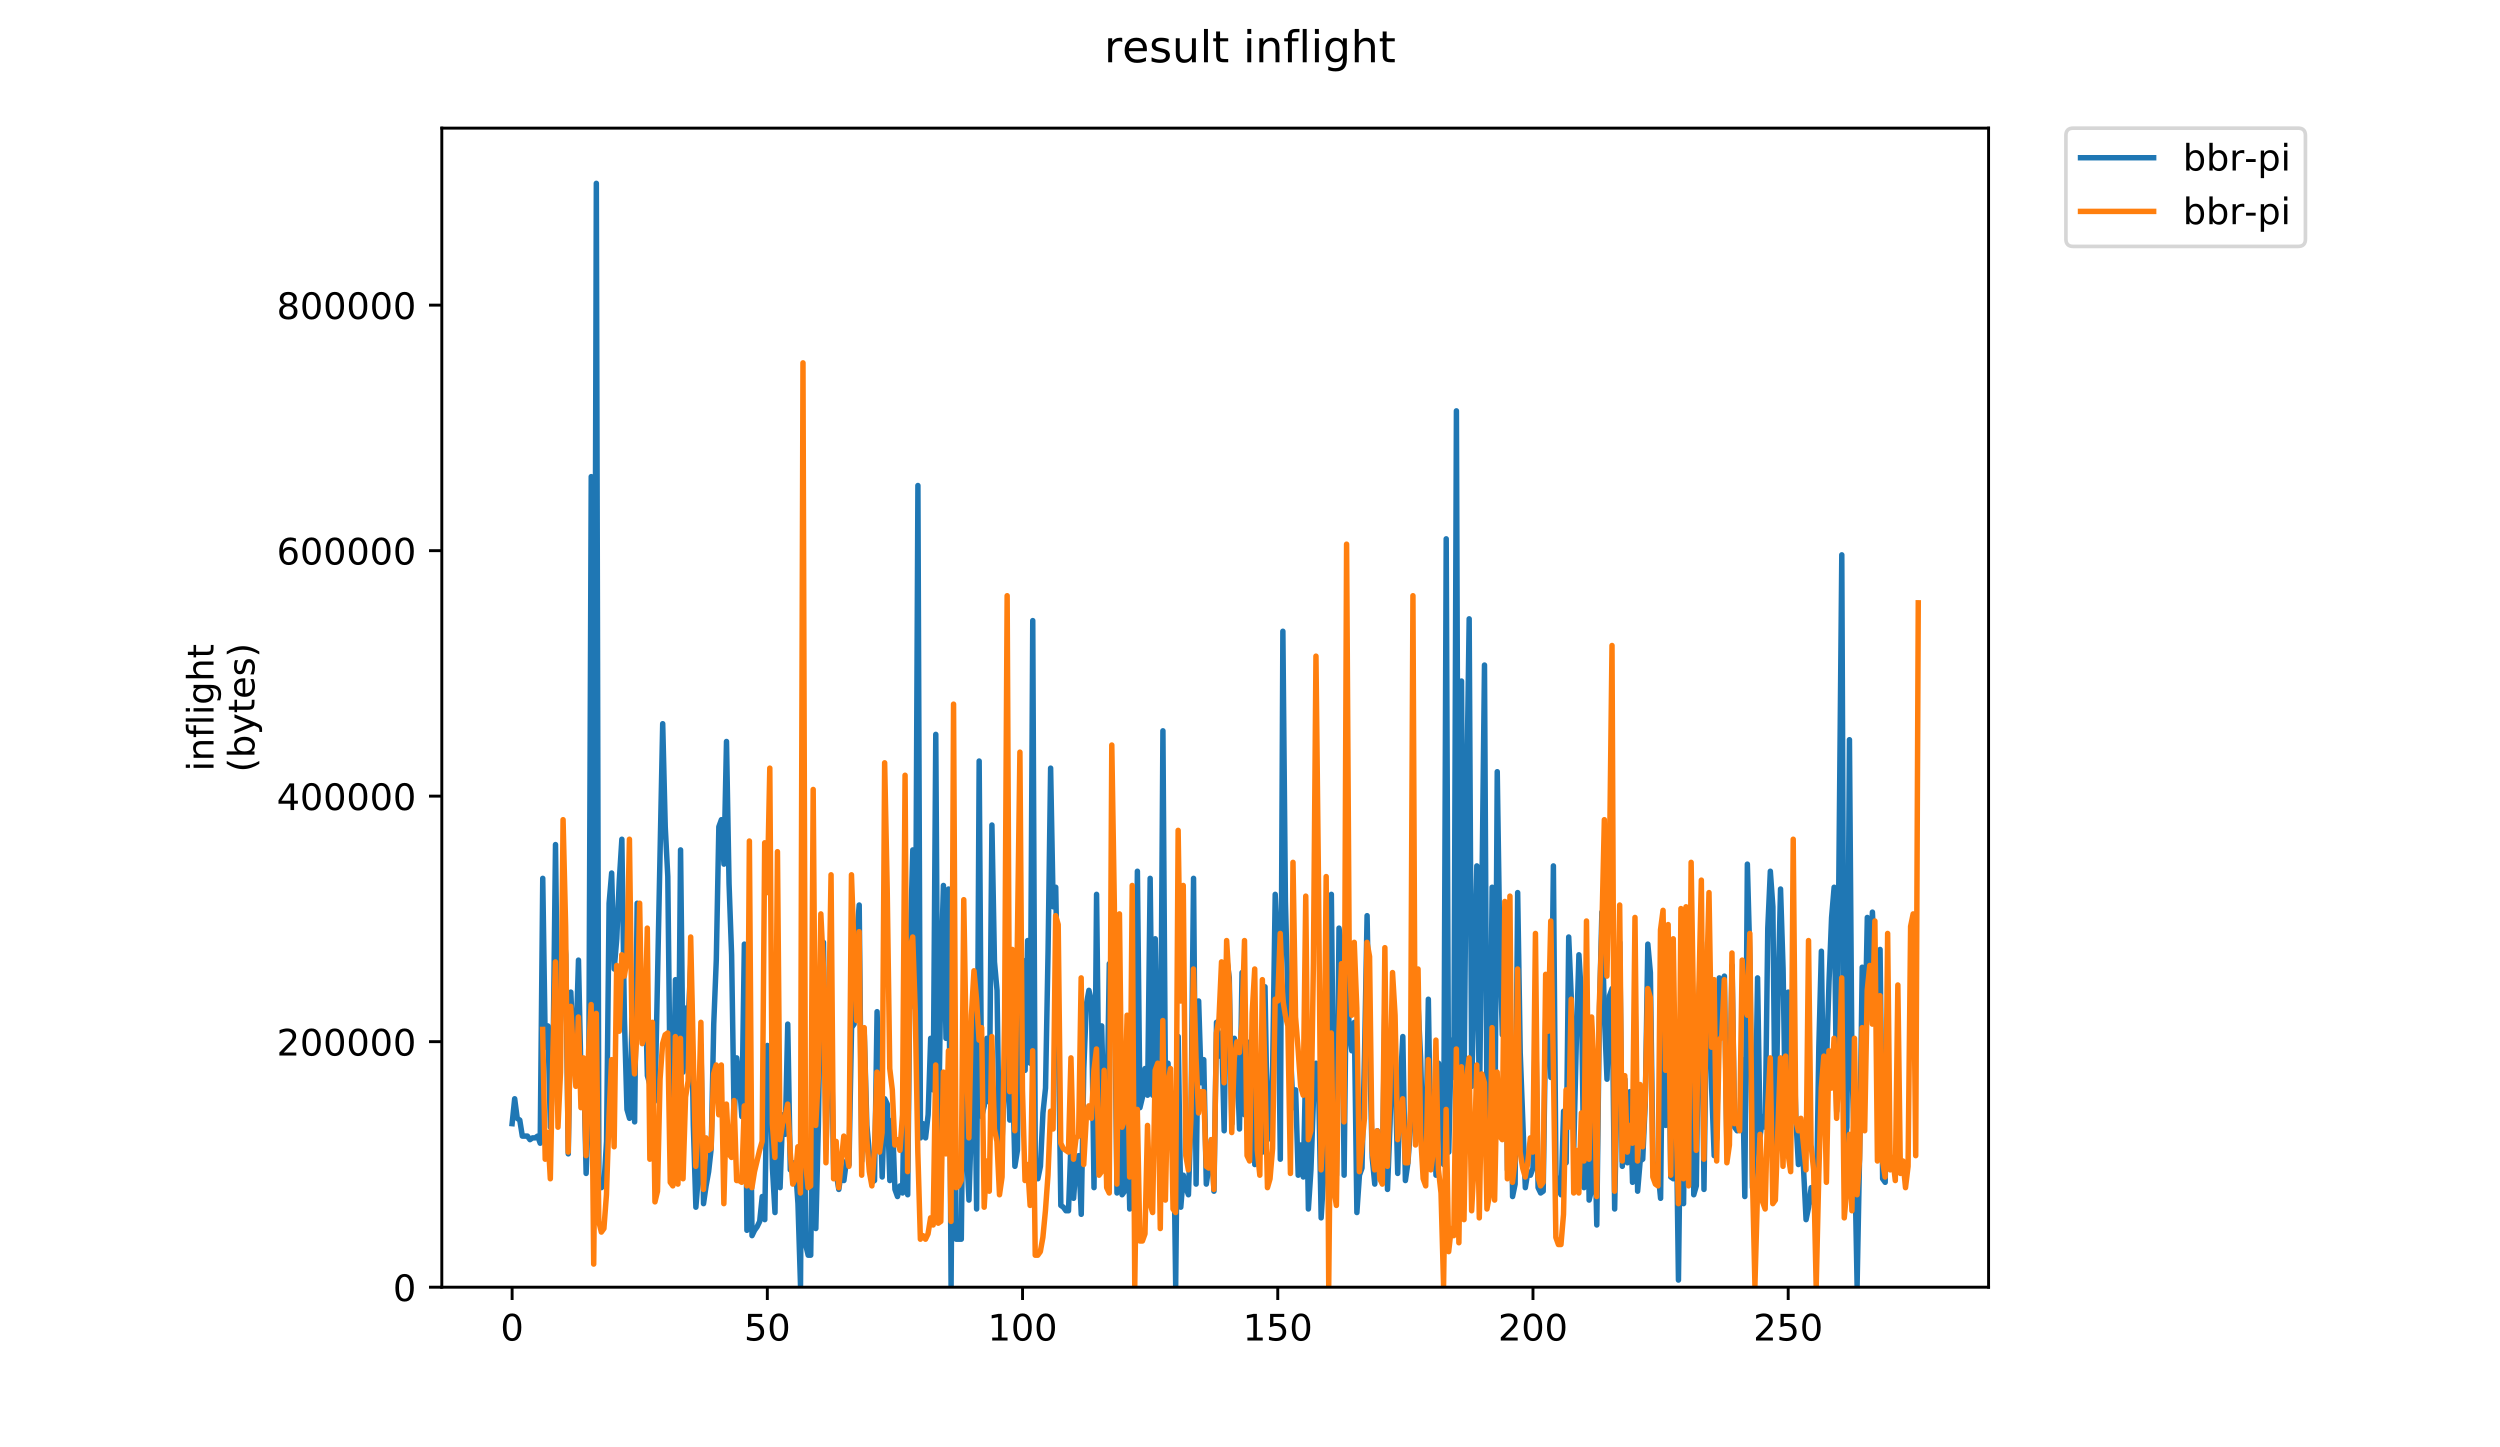 <?xml version="1.0" encoding="utf-8" standalone="no"?>
<!DOCTYPE svg PUBLIC "-//W3C//DTD SVG 1.1//EN"
  "http://www.w3.org/Graphics/SVG/1.1/DTD/svg11.dtd">
<!-- Created with matplotlib (https://matplotlib.org/) -->
<svg height="396pt" version="1.1" viewBox="0 0 684 396" width="684pt" xmlns="http://www.w3.org/2000/svg" xmlns:xlink="http://www.w3.org/1999/xlink">
 <defs>
  <style type="text/css">
*{stroke-linecap:butt;stroke-linejoin:round;}
  </style>
 </defs>
 <g id="figure_1">
  <g id="patch_1">
   <path d="M 0 396 
L 684 396 
L 684 0 
L 0 0 
z
" style="fill:#ffffff;"/>
  </g>
  <g id="axes_1">
   <g id="patch_2">
    <path d="M 120.879 352.174 
L 544.074 352.174 
L 544.074 35.062 
L 120.879 35.062 
z
" style="fill:#ffffff;"/>
   </g>
   <g id="matplotlib.axis_1">
    <g id="xtick_1">
     <g id="line2d_1">
      <defs>
       <path d="M 0 0 
L 0 3.5 
" id="m5ad373d6de" style="stroke:#000000;stroke-width:0.8;"/>
      </defs>
      <g>
       <use style="stroke:#000000;stroke-width:0.8;" x="140.115" xlink:href="#m5ad373d6de" y="352.174"/>
      </g>
     </g>
     <g id="text_1">
      <!-- 0 -->
      <defs>
       <path d="M 31.781 66.406 
Q 24.172 66.406 20.328 58.906 
Q 16.5 51.422 16.5 36.375 
Q 16.5 21.391 20.328 13.891 
Q 24.172 6.391 31.781 6.391 
Q 39.453 6.391 43.281 13.891 
Q 47.125 21.391 47.125 36.375 
Q 47.125 51.422 43.281 58.906 
Q 39.453 66.406 31.781 66.406 
z
M 31.781 74.219 
Q 44.047 74.219 50.516 64.516 
Q 56.984 54.828 56.984 36.375 
Q 56.984 17.969 50.516 8.266 
Q 44.047 -1.422 31.781 -1.422 
Q 19.531 -1.422 13.062 8.266 
Q 6.594 17.969 6.594 36.375 
Q 6.594 54.828 13.062 64.516 
Q 19.531 74.219 31.781 74.219 
z
" id="DejaVuSans-48"/>
      </defs>
      <g transform="translate(136.933 366.773)scale(0.1 -0.1)">
       <use xlink:href="#DejaVuSans-48"/>
      </g>
     </g>
    </g>
    <g id="xtick_2">
     <g id="line2d_2">
      <g>
       <use style="stroke:#000000;stroke-width:0.8;" x="209.942" xlink:href="#m5ad373d6de" y="352.174"/>
      </g>
     </g>
     <g id="text_2">
      <!-- 50 -->
      <defs>
       <path d="M 10.797 72.906 
L 49.516 72.906 
L 49.516 64.594 
L 19.828 64.594 
L 19.828 46.734 
Q 21.969 47.469 24.109 47.828 
Q 26.266 48.188 28.422 48.188 
Q 40.625 48.188 47.75 41.5 
Q 54.891 34.812 54.891 23.391 
Q 54.891 11.625 47.562 5.094 
Q 40.234 -1.422 26.906 -1.422 
Q 22.312 -1.422 17.547 -0.641 
Q 12.797 0.141 7.719 1.703 
L 7.719 11.625 
Q 12.109 9.234 16.797 8.062 
Q 21.484 6.891 26.703 6.891 
Q 35.156 6.891 40.078 11.328 
Q 45.016 15.766 45.016 23.391 
Q 45.016 31 40.078 35.438 
Q 35.156 39.891 26.703 39.891 
Q 22.75 39.891 18.812 39.016 
Q 14.891 38.141 10.797 36.281 
z
" id="DejaVuSans-53"/>
      </defs>
      <g transform="translate(203.579 366.773)scale(0.1 -0.1)">
       <use xlink:href="#DejaVuSans-53"/>
       <use x="63.623" xlink:href="#DejaVuSans-48"/>
      </g>
     </g>
    </g>
    <g id="xtick_3">
     <g id="line2d_3">
      <g>
       <use style="stroke:#000000;stroke-width:0.8;" x="279.769" xlink:href="#m5ad373d6de" y="352.174"/>
      </g>
     </g>
     <g id="text_3">
      <!-- 100 -->
      <defs>
       <path d="M 12.406 8.297 
L 28.516 8.297 
L 28.516 63.922 
L 10.984 60.406 
L 10.984 69.391 
L 28.422 72.906 
L 38.281 72.906 
L 38.281 8.297 
L 54.391 8.297 
L 54.391 0 
L 12.406 0 
z
" id="DejaVuSans-49"/>
      </defs>
      <g transform="translate(270.225 366.773)scale(0.1 -0.1)">
       <use xlink:href="#DejaVuSans-49"/>
       <use x="63.623" xlink:href="#DejaVuSans-48"/>
       <use x="127.246" xlink:href="#DejaVuSans-48"/>
      </g>
     </g>
    </g>
    <g id="xtick_4">
     <g id="line2d_4">
      <g>
       <use style="stroke:#000000;stroke-width:0.8;" x="349.596" xlink:href="#m5ad373d6de" y="352.174"/>
      </g>
     </g>
     <g id="text_4">
      <!-- 150 -->
      <g transform="translate(340.052 366.773)scale(0.1 -0.1)">
       <use xlink:href="#DejaVuSans-49"/>
       <use x="63.623" xlink:href="#DejaVuSans-53"/>
       <use x="127.246" xlink:href="#DejaVuSans-48"/>
      </g>
     </g>
    </g>
    <g id="xtick_5">
     <g id="line2d_5">
      <g>
       <use style="stroke:#000000;stroke-width:0.8;" x="419.423" xlink:href="#m5ad373d6de" y="352.174"/>
      </g>
     </g>
     <g id="text_5">
      <!-- 200 -->
      <defs>
       <path d="M 19.188 8.297 
L 53.609 8.297 
L 53.609 0 
L 7.328 0 
L 7.328 8.297 
Q 12.938 14.109 22.625 23.891 
Q 32.328 33.688 34.812 36.531 
Q 39.547 41.844 41.422 45.531 
Q 43.312 49.219 43.312 52.781 
Q 43.312 58.594 39.234 62.25 
Q 35.156 65.922 28.609 65.922 
Q 23.969 65.922 18.812 64.312 
Q 13.672 62.703 7.812 59.422 
L 7.812 69.391 
Q 13.766 71.781 18.938 73 
Q 24.125 74.219 28.422 74.219 
Q 39.75 74.219 46.484 68.547 
Q 53.219 62.891 53.219 53.422 
Q 53.219 48.922 51.531 44.891 
Q 49.859 40.875 45.406 35.406 
Q 44.188 33.984 37.641 27.219 
Q 31.109 20.453 19.188 8.297 
z
" id="DejaVuSans-50"/>
      </defs>
      <g transform="translate(409.879 366.773)scale(0.1 -0.1)">
       <use xlink:href="#DejaVuSans-50"/>
       <use x="63.623" xlink:href="#DejaVuSans-48"/>
       <use x="127.246" xlink:href="#DejaVuSans-48"/>
      </g>
     </g>
    </g>
    <g id="xtick_6">
     <g id="line2d_6">
      <g>
       <use style="stroke:#000000;stroke-width:0.8;" x="489.25" xlink:href="#m5ad373d6de" y="352.174"/>
      </g>
     </g>
     <g id="text_6">
      <!-- 250 -->
      <g transform="translate(479.706 366.773)scale(0.1 -0.1)">
       <use xlink:href="#DejaVuSans-50"/>
       <use x="63.623" xlink:href="#DejaVuSans-53"/>
       <use x="127.246" xlink:href="#DejaVuSans-48"/>
      </g>
     </g>
    </g>
   </g>
   <g id="matplotlib.axis_2">
    <g id="ytick_1">
     <g id="line2d_7">
      <defs>
       <path d="M 0 0 
L -3.5 0 
" id="m52a90363aa" style="stroke:#000000;stroke-width:0.8;"/>
      </defs>
      <g>
       <use style="stroke:#000000;stroke-width:0.8;" x="120.879" xlink:href="#m52a90363aa" y="352.174"/>
      </g>
     </g>
     <g id="text_7">
      <!-- 0 -->
      <g transform="translate(107.516 355.973)scale(0.1 -0.1)">
       <use xlink:href="#DejaVuSans-48"/>
      </g>
     </g>
    </g>
    <g id="ytick_2">
     <g id="line2d_8">
      <g>
       <use style="stroke:#000000;stroke-width:0.8;" x="120.879" xlink:href="#m52a90363aa" y="285.001"/>
      </g>
     </g>
     <g id="text_8">
      <!-- 200000 -->
      <g transform="translate(75.704 288.801)scale(0.1 -0.1)">
       <use xlink:href="#DejaVuSans-50"/>
       <use x="63.623" xlink:href="#DejaVuSans-48"/>
       <use x="127.246" xlink:href="#DejaVuSans-48"/>
       <use x="190.869" xlink:href="#DejaVuSans-48"/>
       <use x="254.492" xlink:href="#DejaVuSans-48"/>
       <use x="318.115" xlink:href="#DejaVuSans-48"/>
      </g>
     </g>
    </g>
    <g id="ytick_3">
     <g id="line2d_9">
      <g>
       <use style="stroke:#000000;stroke-width:0.8;" x="120.879" xlink:href="#m52a90363aa" y="217.829"/>
      </g>
     </g>
     <g id="text_9">
      <!-- 400000 -->
      <defs>
       <path d="M 37.797 64.312 
L 12.891 25.391 
L 37.797 25.391 
z
M 35.203 72.906 
L 47.609 72.906 
L 47.609 25.391 
L 58.016 25.391 
L 58.016 17.188 
L 47.609 17.188 
L 47.609 0 
L 37.797 0 
L 37.797 17.188 
L 4.891 17.188 
L 4.891 26.703 
z
" id="DejaVuSans-52"/>
      </defs>
      <g transform="translate(75.704 221.628)scale(0.1 -0.1)">
       <use xlink:href="#DejaVuSans-52"/>
       <use x="63.623" xlink:href="#DejaVuSans-48"/>
       <use x="127.246" xlink:href="#DejaVuSans-48"/>
       <use x="190.869" xlink:href="#DejaVuSans-48"/>
       <use x="254.492" xlink:href="#DejaVuSans-48"/>
       <use x="318.115" xlink:href="#DejaVuSans-48"/>
      </g>
     </g>
    </g>
    <g id="ytick_4">
     <g id="line2d_10">
      <g>
       <use style="stroke:#000000;stroke-width:0.8;" x="120.879" xlink:href="#m52a90363aa" y="150.656"/>
      </g>
     </g>
     <g id="text_10">
      <!-- 600000 -->
      <defs>
       <path d="M 33.016 40.375 
Q 26.375 40.375 22.484 35.828 
Q 18.609 31.297 18.609 23.391 
Q 18.609 15.531 22.484 10.953 
Q 26.375 6.391 33.016 6.391 
Q 39.656 6.391 43.531 10.953 
Q 47.406 15.531 47.406 23.391 
Q 47.406 31.297 43.531 35.828 
Q 39.656 40.375 33.016 40.375 
z
M 52.594 71.297 
L 52.594 62.312 
Q 48.875 64.062 45.094 64.984 
Q 41.312 65.922 37.594 65.922 
Q 27.828 65.922 22.672 59.328 
Q 17.531 52.734 16.797 39.406 
Q 19.672 43.656 24.016 45.922 
Q 28.375 48.188 33.594 48.188 
Q 44.578 48.188 50.953 41.516 
Q 57.328 34.859 57.328 23.391 
Q 57.328 12.156 50.688 5.359 
Q 44.047 -1.422 33.016 -1.422 
Q 20.359 -1.422 13.672 8.266 
Q 6.984 17.969 6.984 36.375 
Q 6.984 53.656 15.188 63.938 
Q 23.391 74.219 37.203 74.219 
Q 40.922 74.219 44.703 73.484 
Q 48.484 72.75 52.594 71.297 
z
" id="DejaVuSans-54"/>
      </defs>
      <g transform="translate(75.704 154.455)scale(0.1 -0.1)">
       <use xlink:href="#DejaVuSans-54"/>
       <use x="63.623" xlink:href="#DejaVuSans-48"/>
       <use x="127.246" xlink:href="#DejaVuSans-48"/>
       <use x="190.869" xlink:href="#DejaVuSans-48"/>
       <use x="254.492" xlink:href="#DejaVuSans-48"/>
       <use x="318.115" xlink:href="#DejaVuSans-48"/>
      </g>
     </g>
    </g>
    <g id="ytick_5">
     <g id="line2d_11">
      <g>
       <use style="stroke:#000000;stroke-width:0.8;" x="120.879" xlink:href="#m52a90363aa" y="83.483"/>
      </g>
     </g>
     <g id="text_11">
      <!-- 800000 -->
      <defs>
       <path d="M 31.781 34.625 
Q 24.75 34.625 20.719 30.859 
Q 16.703 27.094 16.703 20.516 
Q 16.703 13.922 20.719 10.156 
Q 24.75 6.391 31.781 6.391 
Q 38.812 6.391 42.859 10.172 
Q 46.922 13.969 46.922 20.516 
Q 46.922 27.094 42.891 30.859 
Q 38.875 34.625 31.781 34.625 
z
M 21.922 38.812 
Q 15.578 40.375 12.031 44.719 
Q 8.5 49.078 8.5 55.328 
Q 8.5 64.062 14.719 69.141 
Q 20.953 74.219 31.781 74.219 
Q 42.672 74.219 48.875 69.141 
Q 55.078 64.062 55.078 55.328 
Q 55.078 49.078 51.531 44.719 
Q 48 40.375 41.703 38.812 
Q 48.828 37.156 52.797 32.312 
Q 56.781 27.484 56.781 20.516 
Q 56.781 9.906 50.312 4.234 
Q 43.844 -1.422 31.781 -1.422 
Q 19.734 -1.422 13.25 4.234 
Q 6.781 9.906 6.781 20.516 
Q 6.781 27.484 10.781 32.312 
Q 14.797 37.156 21.922 38.812 
z
M 18.312 54.391 
Q 18.312 48.734 21.844 45.562 
Q 25.391 42.391 31.781 42.391 
Q 38.141 42.391 41.719 45.562 
Q 45.312 48.734 45.312 54.391 
Q 45.312 60.062 41.719 63.234 
Q 38.141 66.406 31.781 66.406 
Q 25.391 66.406 21.844 63.234 
Q 18.312 60.062 18.312 54.391 
z
" id="DejaVuSans-56"/>
      </defs>
      <g transform="translate(75.704 87.283)scale(0.1 -0.1)">
       <use xlink:href="#DejaVuSans-56"/>
       <use x="63.623" xlink:href="#DejaVuSans-48"/>
       <use x="127.246" xlink:href="#DejaVuSans-48"/>
       <use x="190.869" xlink:href="#DejaVuSans-48"/>
       <use x="254.492" xlink:href="#DejaVuSans-48"/>
       <use x="318.115" xlink:href="#DejaVuSans-48"/>
      </g>
     </g>
    </g>
    <g id="text_12">
     <!-- inflight -->
     <defs>
      <path d="M 9.422 54.688 
L 18.406 54.688 
L 18.406 0 
L 9.422 0 
z
M 9.422 75.984 
L 18.406 75.984 
L 18.406 64.594 
L 9.422 64.594 
z
" id="DejaVuSans-105"/>
      <path d="M 54.891 33.016 
L 54.891 0 
L 45.906 0 
L 45.906 32.719 
Q 45.906 40.484 42.875 44.328 
Q 39.844 48.188 33.797 48.188 
Q 26.516 48.188 22.312 43.547 
Q 18.109 38.922 18.109 30.906 
L 18.109 0 
L 9.078 0 
L 9.078 54.688 
L 18.109 54.688 
L 18.109 46.188 
Q 21.344 51.125 25.703 53.562 
Q 30.078 56 35.797 56 
Q 45.219 56 50.047 50.172 
Q 54.891 44.344 54.891 33.016 
z
" id="DejaVuSans-110"/>
      <path d="M 37.109 75.984 
L 37.109 68.5 
L 28.516 68.5 
Q 23.688 68.5 21.797 66.547 
Q 19.922 64.594 19.922 59.516 
L 19.922 54.688 
L 34.719 54.688 
L 34.719 47.703 
L 19.922 47.703 
L 19.922 0 
L 10.891 0 
L 10.891 47.703 
L 2.297 47.703 
L 2.297 54.688 
L 10.891 54.688 
L 10.891 58.5 
Q 10.891 67.625 15.141 71.797 
Q 19.391 75.984 28.609 75.984 
z
" id="DejaVuSans-102"/>
      <path d="M 9.422 75.984 
L 18.406 75.984 
L 18.406 0 
L 9.422 0 
z
" id="DejaVuSans-108"/>
      <path d="M 45.406 27.984 
Q 45.406 37.75 41.375 43.109 
Q 37.359 48.484 30.078 48.484 
Q 22.859 48.484 18.828 43.109 
Q 14.797 37.75 14.797 27.984 
Q 14.797 18.266 18.828 12.891 
Q 22.859 7.516 30.078 7.516 
Q 37.359 7.516 41.375 12.891 
Q 45.406 18.266 45.406 27.984 
z
M 54.391 6.781 
Q 54.391 -7.172 48.188 -13.984 
Q 42 -20.797 29.203 -20.797 
Q 24.469 -20.797 20.266 -20.094 
Q 16.062 -19.391 12.109 -17.922 
L 12.109 -9.188 
Q 16.062 -11.328 19.922 -12.344 
Q 23.781 -13.375 27.781 -13.375 
Q 36.625 -13.375 41.016 -8.766 
Q 45.406 -4.156 45.406 5.172 
L 45.406 9.625 
Q 42.625 4.781 38.281 2.391 
Q 33.938 0 27.875 0 
Q 17.828 0 11.672 7.656 
Q 5.516 15.328 5.516 27.984 
Q 5.516 40.672 11.672 48.328 
Q 17.828 56 27.875 56 
Q 33.938 56 38.281 53.609 
Q 42.625 51.219 45.406 46.391 
L 45.406 54.688 
L 54.391 54.688 
z
" id="DejaVuSans-103"/>
      <path d="M 54.891 33.016 
L 54.891 0 
L 45.906 0 
L 45.906 32.719 
Q 45.906 40.484 42.875 44.328 
Q 39.844 48.188 33.797 48.188 
Q 26.516 48.188 22.312 43.547 
Q 18.109 38.922 18.109 30.906 
L 18.109 0 
L 9.078 0 
L 9.078 75.984 
L 18.109 75.984 
L 18.109 46.188 
Q 21.344 51.125 25.703 53.562 
Q 30.078 56 35.797 56 
Q 45.219 56 50.047 50.172 
Q 54.891 44.344 54.891 33.016 
z
" id="DejaVuSans-104"/>
      <path d="M 18.312 70.219 
L 18.312 54.688 
L 36.812 54.688 
L 36.812 47.703 
L 18.312 47.703 
L 18.312 18.016 
Q 18.312 11.328 20.141 9.422 
Q 21.969 7.516 27.594 7.516 
L 36.812 7.516 
L 36.812 0 
L 27.594 0 
Q 17.188 0 13.234 3.875 
Q 9.281 7.766 9.281 18.016 
L 9.281 47.703 
L 2.688 47.703 
L 2.688 54.688 
L 9.281 54.688 
L 9.281 70.219 
z
" id="DejaVuSans-116"/>
     </defs>
     <g transform="translate(58.426 211.018)rotate(-90)scale(0.1 -0.1)">
      <use xlink:href="#DejaVuSans-105"/>
      <use x="27.783" xlink:href="#DejaVuSans-110"/>
      <use x="91.162" xlink:href="#DejaVuSans-102"/>
      <use x="126.367" xlink:href="#DejaVuSans-108"/>
      <use x="154.15" xlink:href="#DejaVuSans-105"/>
      <use x="181.934" xlink:href="#DejaVuSans-103"/>
      <use x="245.41" xlink:href="#DejaVuSans-104"/>
      <use x="308.789" xlink:href="#DejaVuSans-116"/>
     </g>
     <!-- (bytes) -->
     <defs>
      <path d="M 31 75.875 
Q 24.469 64.656 21.281 53.656 
Q 18.109 42.672 18.109 31.391 
Q 18.109 20.125 21.312 9.062 
Q 24.516 -2 31 -13.188 
L 23.188 -13.188 
Q 15.875 -1.703 12.234 9.375 
Q 8.594 20.453 8.594 31.391 
Q 8.594 42.281 12.203 53.312 
Q 15.828 64.359 23.188 75.875 
z
" id="DejaVuSans-40"/>
      <path d="M 48.688 27.297 
Q 48.688 37.203 44.609 42.844 
Q 40.531 48.484 33.406 48.484 
Q 26.266 48.484 22.188 42.844 
Q 18.109 37.203 18.109 27.297 
Q 18.109 17.391 22.188 11.75 
Q 26.266 6.109 33.406 6.109 
Q 40.531 6.109 44.609 11.75 
Q 48.688 17.391 48.688 27.297 
z
M 18.109 46.391 
Q 20.953 51.266 25.266 53.625 
Q 29.594 56 35.594 56 
Q 45.562 56 51.781 48.094 
Q 58.016 40.188 58.016 27.297 
Q 58.016 14.406 51.781 6.484 
Q 45.562 -1.422 35.594 -1.422 
Q 29.594 -1.422 25.266 0.953 
Q 20.953 3.328 18.109 8.203 
L 18.109 0 
L 9.078 0 
L 9.078 75.984 
L 18.109 75.984 
z
" id="DejaVuSans-98"/>
      <path d="M 32.172 -5.078 
Q 28.375 -14.844 24.75 -17.812 
Q 21.141 -20.797 15.094 -20.797 
L 7.906 -20.797 
L 7.906 -13.281 
L 13.188 -13.281 
Q 16.891 -13.281 18.938 -11.516 
Q 21 -9.766 23.484 -3.219 
L 25.094 0.875 
L 2.984 54.688 
L 12.5 54.688 
L 29.594 11.922 
L 46.688 54.688 
L 56.203 54.688 
z
" id="DejaVuSans-121"/>
      <path d="M 56.203 29.594 
L 56.203 25.203 
L 14.891 25.203 
Q 15.484 15.922 20.484 11.062 
Q 25.484 6.203 34.422 6.203 
Q 39.594 6.203 44.453 7.469 
Q 49.312 8.734 54.109 11.281 
L 54.109 2.781 
Q 49.266 0.734 44.188 -0.344 
Q 39.109 -1.422 33.891 -1.422 
Q 20.797 -1.422 13.156 6.188 
Q 5.516 13.812 5.516 26.812 
Q 5.516 40.234 12.766 48.109 
Q 20.016 56 32.328 56 
Q 43.359 56 49.781 48.891 
Q 56.203 41.797 56.203 29.594 
z
M 47.219 32.234 
Q 47.125 39.594 43.094 43.984 
Q 39.062 48.391 32.422 48.391 
Q 24.906 48.391 20.391 44.141 
Q 15.875 39.891 15.188 32.172 
z
" id="DejaVuSans-101"/>
      <path d="M 44.281 53.078 
L 44.281 44.578 
Q 40.484 46.531 36.375 47.5 
Q 32.281 48.484 27.875 48.484 
Q 21.188 48.484 17.844 46.438 
Q 14.5 44.391 14.5 40.281 
Q 14.5 37.156 16.891 35.375 
Q 19.281 33.594 26.516 31.984 
L 29.594 31.297 
Q 39.156 29.25 43.188 25.516 
Q 47.219 21.781 47.219 15.094 
Q 47.219 7.469 41.188 3.016 
Q 35.156 -1.422 24.609 -1.422 
Q 20.219 -1.422 15.453 -0.562 
Q 10.688 0.297 5.422 2 
L 5.422 11.281 
Q 10.406 8.688 15.234 7.391 
Q 20.062 6.109 24.812 6.109 
Q 31.156 6.109 34.562 8.281 
Q 37.984 10.453 37.984 14.406 
Q 37.984 18.062 35.516 20.016 
Q 33.062 21.969 24.703 23.781 
L 21.578 24.516 
Q 13.234 26.266 9.516 29.906 
Q 5.812 33.547 5.812 39.891 
Q 5.812 47.609 11.281 51.797 
Q 16.75 56 26.812 56 
Q 31.781 56 36.172 55.266 
Q 40.578 54.547 44.281 53.078 
z
" id="DejaVuSans-115"/>
      <path d="M 8.016 75.875 
L 15.828 75.875 
Q 23.141 64.359 26.781 53.312 
Q 30.422 42.281 30.422 31.391 
Q 30.422 20.453 26.781 9.375 
Q 23.141 -1.703 15.828 -13.188 
L 8.016 -13.188 
Q 14.5 -2 17.703 9.062 
Q 20.906 20.125 20.906 31.391 
Q 20.906 42.672 17.703 53.656 
Q 14.5 64.656 8.016 75.875 
z
" id="DejaVuSans-41"/>
     </defs>
     <g transform="translate(69.624 211.295)rotate(-90)scale(0.1 -0.1)">
      <use xlink:href="#DejaVuSans-40"/>
      <use x="39.014" xlink:href="#DejaVuSans-98"/>
      <use x="102.49" xlink:href="#DejaVuSans-121"/>
      <use x="161.67" xlink:href="#DejaVuSans-116"/>
      <use x="200.879" xlink:href="#DejaVuSans-101"/>
      <use x="262.402" xlink:href="#DejaVuSans-115"/>
      <use x="314.502" xlink:href="#DejaVuSans-41"/>
     </g>
    </g>
   </g>
   <g id="line2d_12">
    <path clip-path="url(#p602a076a33)" d="M 140.115 307.432 
L 140.813 300.623 
L 141.511 305.973 
L 142.21 306.459 
L 142.908 310.836 
L 144.304 310.836 
L 145.003 311.809 
L 145.701 311.322 
L 146.399 311.322 
L 147.097 310.836 
L 147.796 312.781 
L 148.494 240.318 
L 149.192 286.52 
L 149.891 280.684 
L 150.589 308.404 
L 151.287 291.869 
L 151.985 231.078 
L 152.684 289.438 
L 153.382 278.252 
L 154.08 252.476 
L 154.778 261.23 
L 155.477 315.699 
L 156.175 271.443 
L 156.873 287.492 
L 157.571 286.033 
L 158.27 262.689 
L 158.968 294.787 
L 159.666 290.41 
L 160.365 321.049 
L 161.063 302.568 
L 161.761 130.408 
L 162.459 302.082 
L 163.158 50.163 
L 163.856 324.453 
L 164.554 324.94 
L 165.252 323.967 
L 165.951 312.295 
L 166.649 247.127 
L 167.347 238.859 
L 168.046 265.121 
L 168.744 256.853 
L 169.442 240.805 
L 170.14 229.619 
L 170.839 278.738 
L 171.537 303.541 
L 172.235 305.973 
L 172.933 278.738 
L 173.632 306.945 
L 174.33 247.127 
L 175.028 277.766 
L 175.727 275.82 
L 176.425 266.094 
L 177.123 294.301 
L 177.821 296.733 
L 178.52 302.082 
L 179.218 301.109 
L 181.313 198.007 
L 182.011 226.215 
L 182.709 239.832 
L 183.407 302.568 
L 184.106 308.404 
L 184.804 268.039 
L 185.502 309.377 
L 186.201 232.537 
L 186.899 293.328 
L 187.597 275.82 
L 188.295 279.225 
L 188.994 263.662 
L 189.692 307.918 
L 190.39 330.289 
L 191.088 321.535 
L 191.787 286.033 
L 192.485 329.317 
L 193.183 324.453 
L 193.882 320.563 
L 194.58 314.24 
L 195.278 280.197 
L 195.976 262.689 
L 196.675 226.215 
L 197.373 224.269 
L 198.071 236.428 
L 198.769 202.871 
L 199.468 241.777 
L 200.166 261.23 
L 200.864 306.459 
L 201.563 289.438 
L 202.261 295.76 
L 202.959 305.486 
L 203.657 258.312 
L 204.356 336.612 
L 205.054 275.334 
L 205.752 338.071 
L 206.45 336.612 
L 207.149 335.639 
L 207.847 334.18 
L 208.545 327.371 
L 209.243 333.694 
L 209.942 286.033 
L 210.64 289.924 
L 211.338 319.59 
L 212.037 331.748 
L 212.735 274.848 
L 213.433 324.94 
L 214.131 305 
L 214.83 310.35 
L 215.528 280.197 
L 216.226 320.076 
L 216.924 318.131 
L 217.623 319.104 
L 218.321 329.317 
L 219.019 351.688 
L 219.718 249.558 
L 220.416 340.502 
L 221.114 343.42 
L 221.812 343.42 
L 222.511 290.41 
L 223.209 336.125 
L 223.907 307.918 
L 224.605 262.689 
L 225.304 257.826 
L 226.002 314.24 
L 226.7 284.088 
L 227.398 281.656 
L 228.097 320.076 
L 228.795 321.049 
L 229.493 325.426 
L 230.192 320.563 
L 230.89 322.994 
L 231.588 317.645 
L 232.286 318.617 
L 232.985 281.17 
L 233.683 280.197 
L 234.381 256.367 
L 235.079 247.613 
L 235.778 317.645 
L 236.476 283.115 
L 237.174 307.918 
L 238.571 323.481 
L 239.269 322.994 
L 239.967 276.793 
L 241.364 322.022 
L 242.062 300.623 
L 242.76 302.082 
L 243.459 322.994 
L 244.157 306.459 
L 244.855 325.426 
L 245.554 327.371 
L 246.252 324.453 
L 246.95 326.399 
L 247.648 281.656 
L 248.347 326.885 
L 249.045 258.312 
L 249.743 232.537 
L 250.441 275.82 
L 251.14 132.839 
L 251.838 311.322 
L 252.536 307.432 
L 253.234 311.322 
L 253.933 305 
L 254.631 284.088 
L 255.329 298.192 
L 256.028 200.925 
L 256.726 312.781 
L 257.424 267.066 
L 258.122 242.264 
L 258.821 284.088 
L 259.519 243.236 
L 260.217 352.174 
L 260.915 253.449 
L 261.614 339.043 
L 263.01 339.043 
L 263.709 276.793 
L 264.407 313.754 
L 265.105 328.344 
L 265.803 305.973 
L 266.502 275.334 
L 267.2 330.776 
L 267.898 208.22 
L 268.596 305.486 
L 269.295 302.568 
L 269.993 284.088 
L 270.691 301.596 
L 271.389 225.728 
L 272.088 263.176 
L 272.786 270.957 
L 273.484 318.131 
L 274.183 311.809 
L 274.881 293.328 
L 275.579 287.492 
L 276.277 306.459 
L 276.976 291.383 
L 277.674 319.104 
L 278.372 314.727 
L 279.07 262.203 
L 279.769 262.689 
L 280.467 292.842 
L 281.165 257.34 
L 281.864 290.897 
L 282.562 169.8 
L 283.26 318.617 
L 283.958 322.508 
L 284.657 319.104 
L 285.355 304.514 
L 286.053 297.705 
L 286.751 260.258 
L 287.45 210.166 
L 288.148 248.099 
L 288.846 242.75 
L 289.545 282.143 
L 290.243 329.803 
L 290.941 330.289 
L 291.639 331.262 
L 292.338 331.262 
L 293.036 312.295 
L 293.734 327.858 
L 294.432 318.131 
L 295.131 316.186 
L 295.829 332.235 
L 296.527 292.356 
L 297.225 274.848 
L 297.924 270.957 
L 298.622 273.875 
L 299.32 324.94 
L 300.019 244.695 
L 300.717 303.541 
L 301.415 280.684 
L 302.113 309.377 
L 302.812 307.432 
L 303.51 263.662 
L 304.208 276.307 
L 304.906 265.607 
L 305.605 326.399 
L 306.303 288.951 
L 307.001 326.885 
L 307.7 325.912 
L 308.398 300.623 
L 309.096 330.776 
L 309.794 272.416 
L 310.493 307.918 
L 311.191 238.373 
L 311.889 303.055 
L 312.587 300.137 
L 313.286 292.356 
L 313.984 299.65 
L 314.682 240.318 
L 315.381 299.65 
L 316.079 256.853 
L 316.777 297.705 
L 317.475 303.055 
L 318.174 199.953 
L 318.872 299.164 
L 319.57 290.897 
L 320.268 309.863 
L 320.967 299.164 
L 321.665 351.688 
L 322.363 283.602 
L 323.061 330.289 
L 323.76 321.535 
L 324.458 324.94 
L 325.156 326.885 
L 325.855 305.486 
L 326.553 240.318 
L 327.251 323.967 
L 327.949 273.875 
L 328.648 296.246 
L 329.346 289.924 
L 330.044 323.967 
L 330.742 319.104 
L 331.441 311.809 
L 332.139 325.912 
L 332.837 279.711 
L 333.536 288.951 
L 334.234 282.629 
L 334.932 309.377 
L 335.63 262.203 
L 336.329 267.553 
L 337.027 307.432 
L 337.725 284.088 
L 338.423 288.951 
L 339.122 308.891 
L 339.82 266.094 
L 340.518 305 
L 341.216 285.061 
L 341.915 316.186 
L 342.613 287.492 
L 343.311 318.617 
L 344.01 289.924 
L 344.708 307.432 
L 345.406 315.213 
L 346.104 269.984 
L 346.803 311.809 
L 347.501 309.863 
L 348.199 291.869 
L 348.897 244.695 
L 349.596 260.258 
L 350.294 317.158 
L 350.992 172.718 
L 351.691 246.64 
L 352.389 273.875 
L 353.785 303.055 
L 354.484 298.192 
L 355.182 321.535 
L 355.88 313.268 
L 356.578 322.022 
L 357.277 289.924 
L 357.975 330.776 
L 358.673 320.076 
L 359.372 300.623 
L 360.07 290.897 
L 360.768 296.733 
L 361.466 333.207 
L 362.165 321.535 
L 362.863 274.361 
L 363.561 304.027 
L 364.259 244.695 
L 364.958 311.322 
L 365.656 321.535 
L 366.354 253.935 
L 367.052 258.312 
L 367.751 321.535 
L 368.449 258.312 
L 369.147 282.143 
L 369.846 287.492 
L 370.544 279.711 
L 371.242 331.748 
L 371.94 321.535 
L 372.639 319.59 
L 373.337 288.465 
L 374.035 250.531 
L 374.733 287.492 
L 375.432 316.672 
L 376.13 323.967 
L 376.828 309.377 
L 377.527 316.186 
L 378.225 320.563 
L 378.923 273.389 
L 379.621 325.426 
L 380.32 307.432 
L 381.018 275.82 
L 381.716 294.301 
L 382.414 321.049 
L 383.113 296.733 
L 383.811 283.602 
L 384.509 322.994 
L 385.208 318.131 
L 385.906 308.404 
L 386.604 249.072 
L 387.302 305.486 
L 388.001 275.334 
L 388.699 289.924 
L 389.397 317.645 
L 390.095 315.213 
L 390.794 273.389 
L 391.492 316.186 
L 392.19 298.678 
L 392.888 321.535 
L 393.587 290.897 
L 394.285 300.137 
L 394.983 318.617 
L 395.682 147.429 
L 396.38 315.213 
L 397.078 284.574 
L 397.776 294.787 
L 398.475 112.413 
L 399.173 310.836 
L 399.871 186.336 
L 400.569 297.219 
L 401.268 218.92 
L 401.966 169.314 
L 402.664 297.219 
L 404.061 236.914 
L 404.759 305 
L 406.156 181.959 
L 406.854 308.891 
L 407.552 308.891 
L 408.25 242.75 
L 408.949 319.59 
L 409.647 211.138 
L 410.345 258.312 
L 411.043 283.115 
L 411.742 253.935 
L 412.44 320.076 
L 413.138 271.443 
L 413.837 327.371 
L 414.535 323.967 
L 415.233 244.209 
L 415.931 287.979 
L 417.328 324.94 
L 418.026 320.563 
L 418.724 321.535 
L 419.423 319.59 
L 420.121 276.307 
L 420.819 324.94 
L 421.518 326.399 
L 422.216 325.912 
L 422.914 278.252 
L 423.612 270.957 
L 424.311 294.787 
L 425.009 236.914 
L 425.707 321.535 
L 426.405 325.426 
L 427.104 326.885 
L 427.802 304.027 
L 428.5 318.131 
L 429.199 256.367 
L 429.897 272.902 
L 430.595 313.754 
L 431.293 284.574 
L 431.992 261.23 
L 432.69 272.902 
L 433.388 324.94 
L 434.086 277.279 
L 434.785 328.344 
L 435.483 325.426 
L 436.181 304.027 
L 436.879 335.153 
L 437.578 277.766 
L 438.276 249.558 
L 438.974 278.252 
L 439.673 295.274 
L 440.371 272.416 
L 441.069 270.471 
L 441.767 330.776 
L 443.164 257.826 
L 443.862 319.104 
L 444.56 295.274 
L 445.259 318.131 
L 445.957 298.678 
L 446.655 323.481 
L 447.354 273.389 
L 448.052 325.912 
L 448.75 317.645 
L 449.448 317.158 
L 450.147 301.596 
L 450.845 258.312 
L 451.543 266.094 
L 452.241 317.645 
L 452.94 322.994 
L 453.638 320.563 
L 454.336 327.858 
L 455.034 264.635 
L 455.733 307.918 
L 456.431 274.361 
L 457.129 322.022 
L 457.828 322.508 
L 458.526 299.164 
L 459.224 350.229 
L 459.922 293.328 
L 460.621 329.317 
L 461.319 269.498 
L 462.017 294.301 
L 462.715 260.744 
L 463.414 326.885 
L 464.112 324.453 
L 464.81 273.875 
L 465.509 257.826 
L 466.207 325.426 
L 466.905 275.334 
L 467.603 269.012 
L 468.302 297.705 
L 469 316.186 
L 469.698 311.322 
L 470.396 267.553 
L 471.095 275.82 
L 471.793 267.066 
L 472.491 315.213 
L 473.19 303.541 
L 473.888 264.148 
L 474.586 308.404 
L 475.284 309.377 
L 475.983 306.945 
L 476.681 289.924 
L 477.379 327.371 
L 478.077 236.428 
L 478.776 262.689 
L 479.474 324.94 
L 480.172 311.809 
L 480.87 267.553 
L 481.569 310.836 
L 482.267 305.486 
L 482.965 308.404 
L 483.664 253.935 
L 484.362 238.373 
L 485.06 248.099 
L 485.758 317.158 
L 486.457 272.416 
L 487.155 243.236 
L 487.853 265.121 
L 488.551 309.863 
L 489.25 271.443 
L 489.948 297.705 
L 490.646 279.711 
L 491.345 305.973 
L 492.043 318.617 
L 492.741 310.35 
L 493.439 319.59 
L 494.138 333.694 
L 494.836 330.289 
L 495.534 324.94 
L 496.931 331.748 
L 497.629 286.52 
L 498.327 260.258 
L 499.026 308.404 
L 499.724 291.383 
L 500.422 268.525 
L 501.12 251.017 
L 501.819 242.75 
L 502.517 304.027 
L 503.913 151.806 
L 504.612 313.754 
L 505.31 308.404 
L 506.008 202.384 
L 506.706 292.842 
L 507.405 314.727 
L 508.103 351.688 
L 508.801 315.213 
L 509.5 264.635 
L 510.198 286.52 
L 510.896 251.017 
L 511.594 268.525 
L 512.293 249.558 
L 513.689 281.17 
L 514.387 259.771 
L 515.086 322.508 
L 515.784 323.481 
L 516.482 282.629 
L 516.482 282.629 
" style="fill:none;stroke:#1f77b4;stroke-linecap:square;stroke-width:1.5;"/>
   </g>
   <g id="line2d_13">
    <path clip-path="url(#p602a076a33)" d="M 148.47 281.656 
L 149.169 317.158 
L 149.867 309.863 
L 150.565 322.508 
L 151.263 288.465 
L 151.962 263.176 
L 152.66 308.404 
L 153.358 293.328 
L 154.056 224.269 
L 154.755 253.449 
L 155.453 315.213 
L 156.151 275.334 
L 156.849 287.979 
L 157.548 297.219 
L 158.246 278.252 
L 158.944 303.055 
L 159.643 289.438 
L 160.341 316.186 
L 161.039 287.492 
L 161.737 274.848 
L 162.436 345.852 
L 163.134 277.279 
L 163.832 334.18 
L 164.53 337.098 
L 165.229 336.125 
L 165.927 326.885 
L 166.625 305.486 
L 167.324 289.924 
L 168.022 313.754 
L 168.72 264.148 
L 169.418 282.143 
L 170.117 261.23 
L 170.815 267.066 
L 171.513 262.689 
L 172.211 229.619 
L 172.91 281.656 
L 173.608 293.815 
L 174.306 282.143 
L 175.005 247.127 
L 175.703 285.547 
L 176.401 283.115 
L 177.099 253.935 
L 177.798 317.158 
L 178.496 279.711 
L 179.194 328.83 
L 179.892 325.912 
L 180.591 295.274 
L 181.289 285.547 
L 181.987 283.115 
L 182.685 282.629 
L 183.384 323.481 
L 184.082 324.453 
L 184.78 283.602 
L 185.479 323.967 
L 186.177 284.088 
L 186.875 322.508 
L 187.573 300.137 
L 188.272 295.76 
L 188.97 256.367 
L 190.366 319.104 
L 191.065 307.432 
L 191.763 279.711 
L 192.461 325.426 
L 193.16 311.322 
L 193.858 314.727 
L 194.556 314.24 
L 195.254 293.815 
L 195.953 291.383 
L 196.651 305 
L 197.349 291.383 
L 198.047 329.317 
L 198.746 302.082 
L 199.444 315.699 
L 200.142 316.672 
L 200.84 301.109 
L 201.539 322.994 
L 202.237 322.994 
L 202.935 323.481 
L 203.634 302.568 
L 204.332 324.453 
L 205.03 230.105 
L 205.728 324.94 
L 206.427 320.563 
L 207.823 314.727 
L 208.521 312.295 
L 209.22 230.592 
L 209.918 244.209 
L 210.616 210.166 
L 211.315 307.432 
L 212.013 316.672 
L 212.711 233.023 
L 213.409 311.809 
L 214.108 307.432 
L 214.806 305.486 
L 215.504 302.082 
L 216.202 315.213 
L 216.901 323.967 
L 217.599 322.508 
L 218.297 313.754 
L 218.996 326.399 
L 219.694 99.282 
L 220.392 318.131 
L 221.09 324.94 
L 221.789 324.453 
L 222.487 216.002 
L 223.185 307.918 
L 223.883 294.787 
L 224.582 250.045 
L 225.28 264.635 
L 225.978 318.131 
L 226.676 281.656 
L 227.375 239.346 
L 228.073 322.508 
L 228.771 312.295 
L 229.47 324.94 
L 230.866 310.836 
L 232.263 319.104 
L 232.961 239.346 
L 234.357 279.225 
L 235.056 254.908 
L 235.754 321.535 
L 236.452 281.17 
L 237.151 311.809 
L 237.849 320.563 
L 238.547 324.453 
L 239.245 314.727 
L 239.944 293.328 
L 240.642 315.213 
L 241.34 309.863 
L 242.038 208.707 
L 242.737 243.236 
L 243.435 292.356 
L 244.133 298.192 
L 244.831 313.268 
L 245.53 311.809 
L 246.228 314.727 
L 246.926 305 
L 247.625 212.111 
L 248.323 320.563 
L 249.021 259.285 
L 249.719 256.367 
L 250.418 276.793 
L 251.116 315.213 
L 251.814 339.043 
L 252.512 338.071 
L 253.211 339.043 
L 253.909 337.584 
L 254.607 333.207 
L 255.306 335.153 
L 256.004 291.383 
L 256.702 334.666 
L 257.4 334.18 
L 258.099 293.328 
L 258.797 315.699 
L 259.495 287.492 
L 260.193 334.18 
L 260.892 192.658 
L 261.59 324.94 
L 262.288 324.453 
L 262.987 322.994 
L 263.685 246.154 
L 264.383 287.979 
L 265.081 311.322 
L 265.78 277.766 
L 266.478 265.607 
L 267.176 273.389 
L 267.874 284.574 
L 268.573 281.17 
L 269.271 330.289 
L 269.969 317.645 
L 270.667 325.912 
L 271.366 283.602 
L 272.064 308.891 
L 272.762 312.295 
L 273.461 326.885 
L 274.159 322.022 
L 274.857 278.738 
L 275.555 162.992 
L 276.254 298.678 
L 276.952 259.771 
L 277.65 309.377 
L 279.047 205.789 
L 279.745 298.192 
L 280.443 322.994 
L 281.142 318.617 
L 281.84 329.803 
L 282.538 287.492 
L 283.236 343.42 
L 283.935 343.42 
L 284.633 342.448 
L 285.331 338.557 
L 286.029 331.262 
L 286.728 321.535 
L 287.426 304.027 
L 288.124 308.891 
L 288.823 250.531 
L 289.521 252.963 
L 290.219 312.781 
L 290.917 314.24 
L 292.314 315.213 
L 293.012 289.438 
L 293.71 317.158 
L 294.409 311.322 
L 295.107 310.836 
L 295.805 267.553 
L 296.503 318.617 
L 297.202 305.973 
L 297.9 302.568 
L 298.598 305.973 
L 299.297 292.842 
L 299.995 287.006 
L 300.693 321.535 
L 301.391 320.563 
L 302.09 292.842 
L 302.788 324.94 
L 303.486 326.399 
L 304.184 203.843 
L 304.883 247.613 
L 305.581 323.967 
L 306.279 250.045 
L 306.978 308.404 
L 307.676 306.459 
L 308.374 277.766 
L 309.072 322.022 
L 309.771 242.264 
L 310.469 351.688 
L 311.167 303.541 
L 311.865 339.53 
L 312.564 339.53 
L 313.262 337.584 
L 313.96 307.918 
L 314.658 329.317 
L 315.357 331.748 
L 316.055 292.842 
L 316.753 290.897 
L 317.452 336.125 
L 318.15 279.225 
L 318.848 328.344 
L 319.546 296.246 
L 320.245 292.356 
L 320.943 330.776 
L 321.641 331.748 
L 322.339 227.187 
L 323.038 273.875 
L 323.736 242.264 
L 324.434 316.186 
L 325.133 320.076 
L 325.831 306.459 
L 326.529 265.121 
L 327.227 289.438 
L 327.926 304.514 
L 328.624 298.678 
L 329.322 298.678 
L 330.02 319.104 
L 330.719 319.59 
L 331.417 311.809 
L 332.115 325.426 
L 332.814 282.629 
L 333.512 278.738 
L 334.21 263.176 
L 334.908 296.246 
L 335.607 257.34 
L 336.305 269.498 
L 337.003 309.863 
L 337.701 289.438 
L 338.4 285.061 
L 339.098 287.979 
L 339.796 280.197 
L 340.494 257.34 
L 341.193 316.186 
L 341.891 317.645 
L 342.589 277.279 
L 343.288 265.121 
L 343.986 314.727 
L 344.684 321.535 
L 345.382 268.039 
L 346.081 293.328 
L 346.779 324.94 
L 347.477 322.508 
L 348.175 314.24 
L 348.874 273.389 
L 349.572 273.875 
L 350.27 255.394 
L 350.969 273.389 
L 351.667 277.766 
L 352.365 280.684 
L 353.063 321.049 
L 353.762 235.941 
L 354.46 278.252 
L 355.158 287.006 
L 355.856 297.219 
L 356.555 299.65 
L 357.253 245.182 
L 357.951 311.809 
L 358.65 309.377 
L 359.348 263.662 
L 360.046 179.527 
L 360.744 241.777 
L 361.443 320.076 
L 362.141 306.459 
L 362.839 239.832 
L 363.537 351.688 
L 364.236 282.629 
L 364.934 325.426 
L 365.632 329.803 
L 366.33 282.629 
L 367.029 263.662 
L 367.727 306.945 
L 368.425 148.888 
L 369.124 258.799 
L 369.822 277.766 
L 370.52 257.826 
L 371.218 275.82 
L 371.917 320.563 
L 373.313 305.973 
L 374.011 257.826 
L 374.71 261.717 
L 375.408 314.727 
L 376.106 320.076 
L 376.805 309.377 
L 377.503 322.508 
L 378.201 323.967 
L 378.899 259.285 
L 379.598 319.104 
L 380.296 298.192 
L 380.994 266.094 
L 381.692 277.766 
L 382.391 311.809 
L 383.787 300.623 
L 384.485 318.131 
L 385.184 318.131 
L 385.882 304.027 
L 386.58 162.992 
L 387.279 313.268 
L 387.977 265.121 
L 388.675 310.35 
L 389.373 322.508 
L 390.072 324.453 
L 390.77 289.924 
L 391.468 320.076 
L 392.166 315.213 
L 392.865 284.574 
L 393.563 320.076 
L 394.261 326.399 
L 394.96 351.688 
L 395.658 303.541 
L 396.356 342.448 
L 397.054 336.125 
L 397.753 338.071 
L 398.451 287.006 
L 399.149 340.016 
L 399.847 291.869 
L 400.546 333.694 
L 401.244 295.274 
L 401.942 289.438 
L 402.641 331.262 
L 403.339 317.645 
L 404.037 291.383 
L 404.735 333.207 
L 405.434 293.815 
L 406.132 296.246 
L 406.83 330.776 
L 407.528 326.885 
L 408.227 281.17 
L 408.925 328.344 
L 409.623 293.328 
L 410.321 310.836 
L 411.02 311.809 
L 411.718 246.64 
L 412.416 322.508 
L 413.115 245.182 
L 413.813 323.481 
L 414.511 317.645 
L 415.209 265.121 
L 415.908 315.213 
L 416.606 319.59 
L 417.304 322.022 
L 418.002 318.131 
L 418.701 311.322 
L 419.399 315.213 
L 420.097 255.394 
L 420.796 322.022 
L 421.494 324.453 
L 422.192 323.481 
L 422.89 266.58 
L 423.589 282.143 
L 424.287 251.99 
L 424.985 290.41 
L 425.683 338.557 
L 426.382 340.502 
L 427.08 340.502 
L 427.778 332.235 
L 428.476 298.192 
L 429.175 308.404 
L 429.873 273.389 
L 430.571 326.399 
L 431.27 314.727 
L 431.968 326.399 
L 432.666 304.514 
L 433.364 317.645 
L 434.063 251.99 
L 434.761 317.158 
L 435.459 278.252 
L 436.157 292.356 
L 436.856 327.371 
L 437.554 275.334 
L 438.252 254.908 
L 438.951 224.269 
L 439.649 267.066 
L 440.347 235.941 
L 441.045 176.609 
L 441.744 325.912 
L 443.14 247.613 
L 443.838 317.645 
L 444.537 294.301 
L 445.235 315.213 
L 445.933 307.918 
L 446.632 312.781 
L 447.33 251.017 
L 448.028 317.645 
L 448.726 296.733 
L 449.425 313.754 
L 450.123 301.109 
L 450.821 270.471 
L 451.519 272.902 
L 452.218 322.022 
L 452.916 323.967 
L 453.614 324.453 
L 454.312 254.422 
L 455.011 249.072 
L 455.709 292.842 
L 456.407 252.963 
L 457.106 321.535 
L 457.804 256.853 
L 458.502 303.541 
L 459.2 329.317 
L 459.899 248.586 
L 460.597 322.508 
L 461.295 248.099 
L 461.993 324.453 
L 462.692 235.941 
L 463.39 279.225 
L 464.088 314.727 
L 464.787 271.93 
L 465.485 240.805 
L 466.183 317.158 
L 466.881 270.957 
L 467.58 244.209 
L 468.278 286.52 
L 468.976 268.039 
L 469.674 317.645 
L 470.373 284.574 
L 471.071 283.602 
L 471.769 268.039 
L 472.468 318.131 
L 473.166 313.268 
L 473.864 260.744 
L 474.562 307.432 
L 475.261 305.973 
L 475.959 309.377 
L 476.657 262.689 
L 477.355 275.334 
L 478.054 277.766 
L 478.752 255.394 
L 479.45 321.049 
L 480.148 351.688 
L 480.847 326.399 
L 481.545 310.35 
L 482.243 328.83 
L 482.942 330.776 
L 483.64 303.055 
L 484.338 289.438 
L 485.036 329.317 
L 485.735 328.344 
L 487.131 289.438 
L 487.829 319.104 
L 488.528 288.951 
L 489.226 315.699 
L 489.924 320.563 
L 490.623 229.619 
L 491.321 306.459 
L 492.019 309.377 
L 492.717 305.973 
L 494.114 320.076 
L 494.812 257.34 
L 495.51 313.268 
L 496.209 320.076 
L 496.907 352.174 
L 497.605 322.022 
L 498.303 297.705 
L 499.002 288.951 
L 499.7 323.481 
L 500.398 287.492 
L 501.097 297.705 
L 501.795 284.088 
L 502.493 305.973 
L 503.191 290.897 
L 503.89 267.553 
L 504.588 333.207 
L 505.286 325.426 
L 505.984 310.35 
L 506.683 331.262 
L 507.381 284.088 
L 508.079 326.885 
L 508.778 317.158 
L 509.476 281.17 
L 510.174 309.377 
L 510.872 270.957 
L 511.571 264.148 
L 512.269 280.197 
L 512.967 251.99 
L 513.665 317.645 
L 514.364 272.416 
L 515.062 317.645 
L 515.76 322.022 
L 516.459 255.394 
L 517.157 320.076 
L 517.855 316.672 
L 518.553 322.994 
L 519.252 269.498 
L 519.95 321.049 
L 520.648 317.645 
L 521.346 324.94 
L 522.045 319.104 
L 522.743 253.449 
L 523.441 250.045 
L 524.139 316.186 
L 524.838 164.937 
L 524.838 164.937 
" style="fill:none;stroke:#ff7f0e;stroke-linecap:square;stroke-width:1.5;"/>
   </g>
   <g id="patch_3">
    <path d="M 120.879 352.174 
L 120.879 35.062 
" style="fill:none;stroke:#000000;stroke-linecap:square;stroke-linejoin:miter;stroke-width:0.8;"/>
   </g>
   <g id="patch_4">
    <path d="M 544.074 352.174 
L 544.074 35.062 
" style="fill:none;stroke:#000000;stroke-linecap:square;stroke-linejoin:miter;stroke-width:0.8;"/>
   </g>
   <g id="patch_5">
    <path d="M 120.879 352.174 
L 544.074 352.174 
" style="fill:none;stroke:#000000;stroke-linecap:square;stroke-linejoin:miter;stroke-width:0.8;"/>
   </g>
   <g id="patch_6">
    <path d="M 120.879 35.062 
L 544.074 35.062 
" style="fill:none;stroke:#000000;stroke-linecap:square;stroke-linejoin:miter;stroke-width:0.8;"/>
   </g>
   <g id="legend_1">
    <g id="patch_7">
     <path d="M 567.234 67.419 
L 628.766 67.419 
Q 630.766 67.419 630.766 65.419 
L 630.766 37.062 
Q 630.766 35.062 628.766 35.062 
L 567.234 35.062 
Q 565.234 35.062 565.234 37.062 
L 565.234 65.419 
Q 565.234 67.419 567.234 67.419 
z
" style="fill:#ffffff;opacity:0.8;stroke:#cccccc;stroke-linejoin:miter;"/>
    </g>
    <g id="line2d_14">
     <path d="M 569.234 43.161 
L 589.234 43.161 
" style="fill:none;stroke:#1f77b4;stroke-linecap:square;stroke-width:1.5;"/>
    </g>
    <g id="line2d_15"/>
    <g id="text_13">
     <!-- bbr-pi -->
     <defs>
      <path d="M 41.109 46.297 
Q 39.594 47.172 37.812 47.578 
Q 36.031 48 33.891 48 
Q 26.266 48 22.188 43.047 
Q 18.109 38.094 18.109 28.812 
L 18.109 0 
L 9.078 0 
L 9.078 54.688 
L 18.109 54.688 
L 18.109 46.188 
Q 20.953 51.172 25.484 53.578 
Q 30.031 56 36.531 56 
Q 37.453 56 38.578 55.875 
Q 39.703 55.766 41.062 55.516 
z
" id="DejaVuSans-114"/>
      <path d="M 4.891 31.391 
L 31.203 31.391 
L 31.203 23.391 
L 4.891 23.391 
z
" id="DejaVuSans-45"/>
      <path d="M 18.109 8.203 
L 18.109 -20.797 
L 9.078 -20.797 
L 9.078 54.688 
L 18.109 54.688 
L 18.109 46.391 
Q 20.953 51.266 25.266 53.625 
Q 29.594 56 35.594 56 
Q 45.562 56 51.781 48.094 
Q 58.016 40.188 58.016 27.297 
Q 58.016 14.406 51.781 6.484 
Q 45.562 -1.422 35.594 -1.422 
Q 29.594 -1.422 25.266 0.953 
Q 20.953 3.328 18.109 8.203 
z
M 48.688 27.297 
Q 48.688 37.203 44.609 42.844 
Q 40.531 48.484 33.406 48.484 
Q 26.266 48.484 22.188 42.844 
Q 18.109 37.203 18.109 27.297 
Q 18.109 17.391 22.188 11.75 
Q 26.266 6.109 33.406 6.109 
Q 40.531 6.109 44.609 11.75 
Q 48.688 17.391 48.688 27.297 
z
" id="DejaVuSans-112"/>
     </defs>
     <g transform="translate(597.234 46.661)scale(0.1 -0.1)">
      <use xlink:href="#DejaVuSans-98"/>
      <use x="63.477" xlink:href="#DejaVuSans-98"/>
      <use x="126.953" xlink:href="#DejaVuSans-114"/>
      <use x="167.973" xlink:href="#DejaVuSans-45"/>
      <use x="204.057" xlink:href="#DejaVuSans-112"/>
      <use x="267.533" xlink:href="#DejaVuSans-105"/>
     </g>
    </g>
    <g id="line2d_16">
     <path d="M 569.234 57.839 
L 589.234 57.839 
" style="fill:none;stroke:#ff7f0e;stroke-linecap:square;stroke-width:1.5;"/>
    </g>
    <g id="line2d_17"/>
    <g id="text_14">
     <!-- bbr-pi -->
     <g transform="translate(597.234 61.339)scale(0.1 -0.1)">
      <use xlink:href="#DejaVuSans-98"/>
      <use x="63.477" xlink:href="#DejaVuSans-98"/>
      <use x="126.953" xlink:href="#DejaVuSans-114"/>
      <use x="167.973" xlink:href="#DejaVuSans-45"/>
      <use x="204.057" xlink:href="#DejaVuSans-112"/>
      <use x="267.533" xlink:href="#DejaVuSans-105"/>
     </g>
    </g>
   </g>
  </g>
  <g id="text_15">
   <!-- result inflight -->
   <defs>
    <path d="M 8.5 21.578 
L 8.5 54.688 
L 17.484 54.688 
L 17.484 21.922 
Q 17.484 14.156 20.5 10.266 
Q 23.531 6.391 29.594 6.391 
Q 36.859 6.391 41.078 11.031 
Q 45.312 15.672 45.312 23.688 
L 45.312 54.688 
L 54.297 54.688 
L 54.297 0 
L 45.312 0 
L 45.312 8.406 
Q 42.047 3.422 37.719 1 
Q 33.406 -1.422 27.688 -1.422 
Q 18.266 -1.422 13.375 4.438 
Q 8.5 10.297 8.5 21.578 
z
M 31.109 56 
z
" id="DejaVuSans-117"/>
    <path id="DejaVuSans-32"/>
   </defs>
   <g transform="translate(302.11 17.038)scale(0.12 -0.12)">
    <use xlink:href="#DejaVuSans-114"/>
    <use x="41.082" xlink:href="#DejaVuSans-101"/>
    <use x="102.605" xlink:href="#DejaVuSans-115"/>
    <use x="154.705" xlink:href="#DejaVuSans-117"/>
    <use x="218.084" xlink:href="#DejaVuSans-108"/>
    <use x="245.867" xlink:href="#DejaVuSans-116"/>
    <use x="285.076" xlink:href="#DejaVuSans-32"/>
    <use x="316.863" xlink:href="#DejaVuSans-105"/>
    <use x="344.646" xlink:href="#DejaVuSans-110"/>
    <use x="408.025" xlink:href="#DejaVuSans-102"/>
    <use x="443.23" xlink:href="#DejaVuSans-108"/>
    <use x="471.014" xlink:href="#DejaVuSans-105"/>
    <use x="498.797" xlink:href="#DejaVuSans-103"/>
    <use x="562.273" xlink:href="#DejaVuSans-104"/>
    <use x="625.652" xlink:href="#DejaVuSans-116"/>
   </g>
  </g>
 </g>
 <defs>
  <clipPath id="p602a076a33">
   <rect height="317.112" width="423.195" x="120.879" y="35.062"/>
  </clipPath>
 </defs>
</svg>
